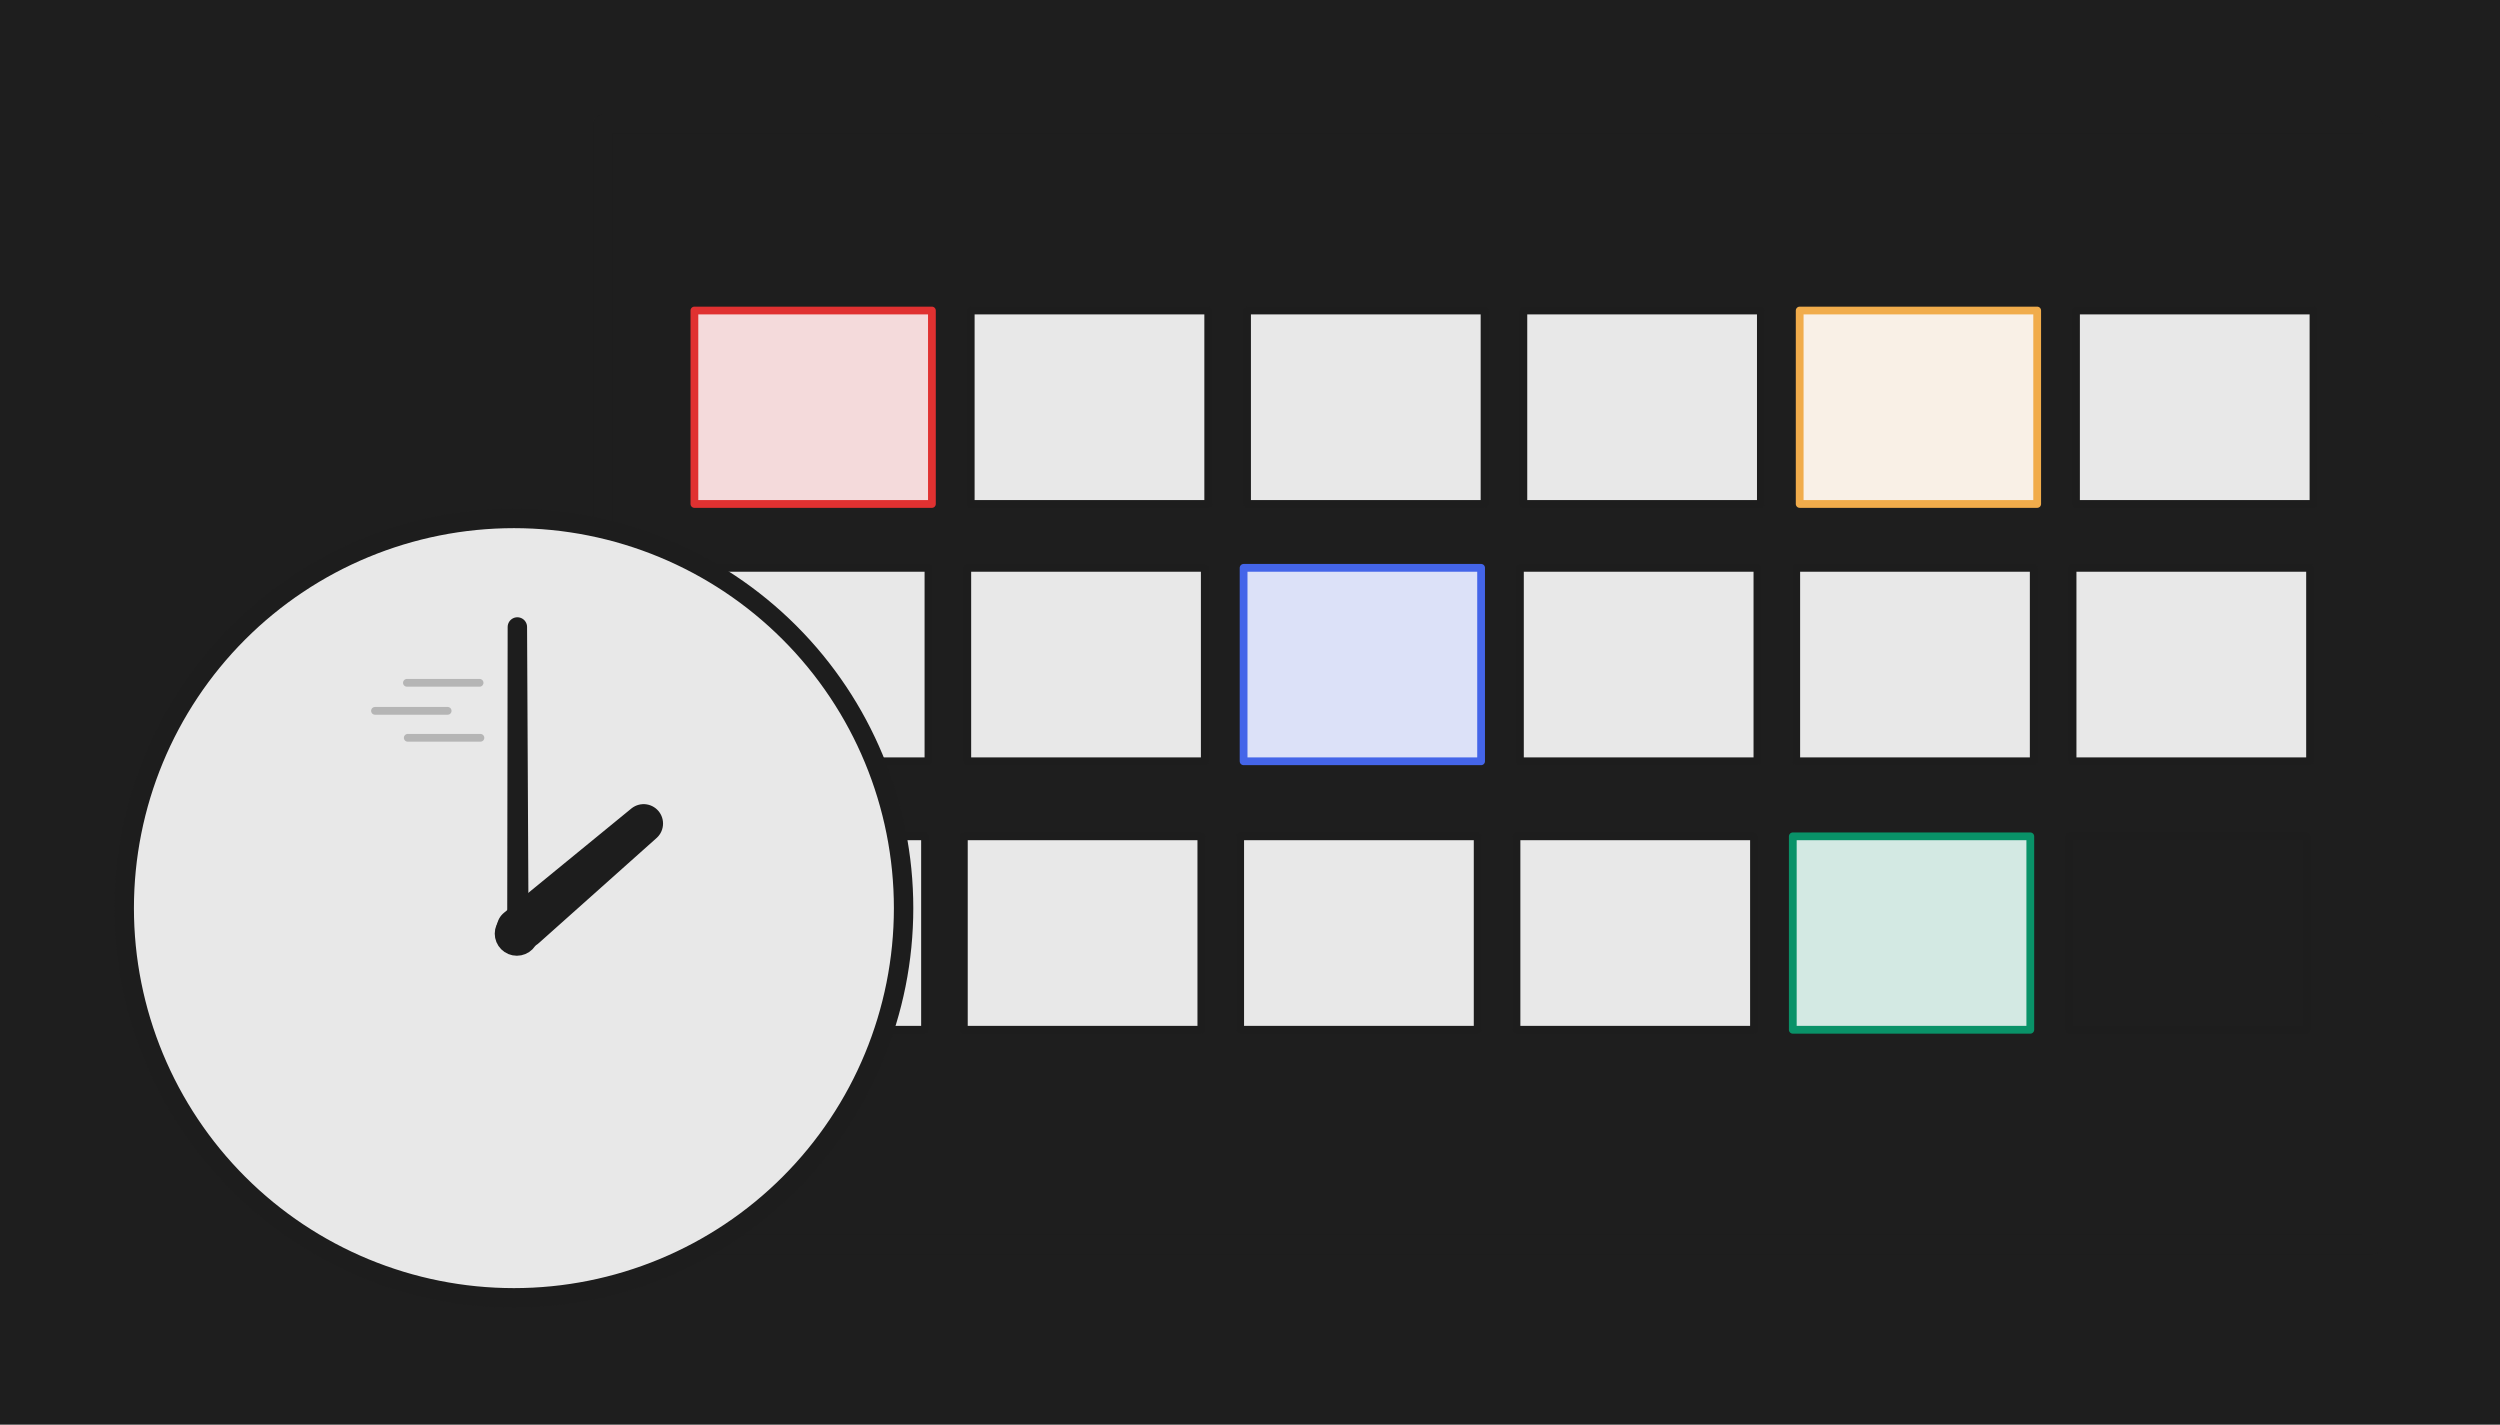 <svg width="644" height="367" viewBox="0 0 644 367" fill="none" xmlns="http://www.w3.org/2000/svg">
<rect width="644" height="367" fill="#1E1E1E"/>
<g opacity="0.75">
<path d="M155.332 32H611.182V320.62H155.332V32Z" stroke="#1D1D1D" stroke-width="5" stroke-linecap="round" stroke-linejoin="round"/>
</g>
<path d="M177.992 146.275H239.172V196.105H177.992V146.275Z" fill="#E8E8E8"/>
<path d="M177.992 146.275H239.172V196.105H177.992V146.275Z" stroke="#1D1D1D" stroke-width="2" stroke-linecap="round" stroke-linejoin="round"/>
<path d="M249.172 146.275H310.352V196.105H249.172V146.275Z" fill="#E8E8E8"/>
<path d="M249.172 146.275H310.352V196.105H249.172V146.275Z" stroke="#1D1D1D" stroke-width="2" stroke-linecap="round" stroke-linejoin="round"/>
<path d="M320.352 146.275H381.532V196.105H320.352V146.275Z" fill="#DCE1F8"/>
<path d="M320.352 146.275H381.532V196.105H320.352V146.275Z" stroke="#4465E9" stroke-width="2" stroke-linecap="round" stroke-linejoin="round"/>
<path d="M391.531 146.275H452.711V196.105H391.531V146.275Z" fill="#E8E8E8"/>
<path d="M391.531 146.275H452.711V196.105H391.531V146.275Z" stroke="#1D1D1D" stroke-width="2" stroke-linecap="round" stroke-linejoin="round"/>
<path d="M462.711 146.275H523.891V196.105H462.711V146.275Z" fill="#E8E8E8"/>
<path d="M462.711 146.275H523.891V196.105H462.711V146.275Z" stroke="#1D1D1D" stroke-width="2" stroke-linecap="round" stroke-linejoin="round"/>
<path d="M533.891 146.275H595.071V196.105H533.891V146.275Z" fill="#E8E8E8"/>
<path d="M533.891 146.275H595.071V196.105H533.891V146.275Z" stroke="#1D1D1D" stroke-width="2" stroke-linecap="round" stroke-linejoin="round"/>
<path d="M177.107 215.441H238.287V265.271H177.107V215.441Z" fill="#E8E8E8"/>
<path d="M177.107 215.441H238.287V265.271H177.107V215.441Z" stroke="#1D1D1D" stroke-width="2" stroke-linecap="round" stroke-linejoin="round"/>
<path d="M248.287 215.441H309.467V265.271H248.287V215.441Z" fill="#E8E8E8"/>
<path d="M248.287 215.441H309.467V265.271H248.287V215.441Z" stroke="#1D1D1D" stroke-width="2" stroke-linecap="round" stroke-linejoin="round"/>
<path d="M319.467 215.441H380.647V265.271H319.467V215.441Z" fill="#E8E8E8"/>
<path d="M319.467 215.441H380.647V265.271H319.467V215.441Z" stroke="#1D1D1D" stroke-width="2" stroke-linecap="round" stroke-linejoin="round"/>
<path d="M390.646 215.441H451.826V265.271H390.646V215.441Z" fill="#E8E8E8"/>
<path d="M390.646 215.441H451.826V265.271H390.646V215.441Z" stroke="#1D1D1D" stroke-width="2" stroke-linecap="round" stroke-linejoin="round"/>
<path d="M461.824 215.441H523.004V265.271H461.824V215.441Z" fill="#D3E9E3"/>
<path d="M461.824 215.441H523.004V265.271H461.824V215.441Z" stroke="#099268" stroke-width="2" stroke-linecap="round" stroke-linejoin="round"/>
<path d="M533.004 215.441H594.184V265.271H533.004V215.441Z" stroke="#1D1D1D" stroke-width="2" stroke-linecap="round" stroke-linejoin="round"/>
<path d="M32 233.936C32 207.313 42.576 181.78 61.401 162.954C80.227 144.129 105.76 133.553 132.383 133.553C159.006 133.553 184.539 144.129 203.365 162.954C222.19 181.78 232.766 207.313 232.766 233.936C232.766 260.559 222.19 286.092 203.365 304.917C184.539 323.743 159.006 334.319 132.383 334.319C105.76 334.319 80.227 323.743 61.401 304.917C42.576 286.092 32 260.559 32 233.936Z" fill="#E8E8E8"/>
<path d="M32 233.936C32 207.313 42.576 181.78 61.401 162.954C80.227 144.129 105.76 133.553 132.383 133.553C159.006 133.553 184.539 144.129 203.365 162.954C222.19 181.78 232.766 207.313 232.766 233.936C232.766 260.559 222.19 286.092 203.365 304.917C184.539 323.743 159.006 334.319 132.383 334.319C105.76 334.319 80.227 323.743 61.401 304.917C42.576 286.092 32 260.559 32 233.936Z" stroke="#1D1D1D" stroke-width="5" stroke-linecap="round" stroke-linejoin="round"/>
<path d="M133.16 236.156L133.257 171.508L133.272 161.508L133.322 171.508L133.644 236.807" stroke="#1D1D1D" stroke-width="5" stroke-linecap="round" stroke-linejoin="round"/>
<path d="M135.45 239.226L158.212 218.916L165.8 212.146L157.593 218.864L132.973 239.016" stroke="#1D1D1D" stroke-width="10" stroke-linecap="round" stroke-linejoin="round"/>
<path d="M129.945 240.507C129.945 239.66 130.282 238.847 130.881 238.248C131.48 237.649 132.293 237.312 133.14 237.312C133.987 237.312 134.799 237.649 135.399 238.248C135.998 238.847 136.334 239.66 136.334 240.507C136.334 241.354 135.998 242.167 135.399 242.766C134.799 243.365 133.987 243.701 133.14 243.701C132.293 243.701 131.48 243.365 130.881 242.766C130.282 242.167 129.945 241.354 129.945 240.507Z" stroke="#1D1D1D" stroke-width="5" stroke-linecap="round" stroke-linejoin="round"/>
<path d="M178.879 79.992H240.059V129.822H178.879V79.992Z" fill="#F4DADB"/>
<path d="M178.879 79.992H240.059V129.822H178.879V79.992Z" stroke="#E03131" stroke-width="2" stroke-linecap="round" stroke-linejoin="round"/>
<path d="M250.059 79.992H311.239V129.822H250.059V79.992Z" fill="#E8E8E8"/>
<path d="M250.059 79.992H311.239V129.822H250.059V79.992Z" stroke="#1D1D1D" stroke-width="2" stroke-linecap="round" stroke-linejoin="round"/>
<path d="M321.238 79.992H382.418V129.822H321.238V79.992Z" fill="#E8E8E8"/>
<path d="M321.238 79.992H382.418V129.822H321.238V79.992Z" stroke="#1D1D1D" stroke-width="2" stroke-linecap="round" stroke-linejoin="round"/>
<path d="M392.418 79.992H453.598V129.822H392.418V79.992Z" fill="#E8E8E8"/>
<path d="M392.418 79.992H453.598V129.822H392.418V79.992Z" stroke="#1D1D1D" stroke-width="2" stroke-linecap="round" stroke-linejoin="round"/>
<path d="M463.598 79.992H524.778V129.822H463.598V79.992Z" fill="#F9F0E6"/>
<path d="M463.598 79.992H524.778V129.822H463.598V79.992Z" stroke="#F1AC4B" stroke-width="2" stroke-linecap="round" stroke-linejoin="round"/>
<path d="M534.777 79.992H595.957V129.822H534.777V79.992Z" fill="#E8E8E8"/>
<path d="M534.777 79.992H595.957V129.822H534.777V79.992Z" stroke="#1D1D1D" stroke-width="2" stroke-linecap="round" stroke-linejoin="round"/>
<g opacity="0.25">
<path d="M123.542 175.893H104.822" stroke="#1D1D1D" stroke-width="2" stroke-linecap="round" stroke-linejoin="round"/>
</g>
<g opacity="0.25">
<path d="M115.316 183.113H96.596" stroke="#1D1D1D" stroke-width="2" stroke-linecap="round" stroke-linejoin="round"/>
</g>
<g opacity="0.25">
<path d="M123.757 190.059H105.037" stroke="#1D1D1D" stroke-width="2" stroke-linecap="round" stroke-linejoin="round"/>
</g>
</svg>

